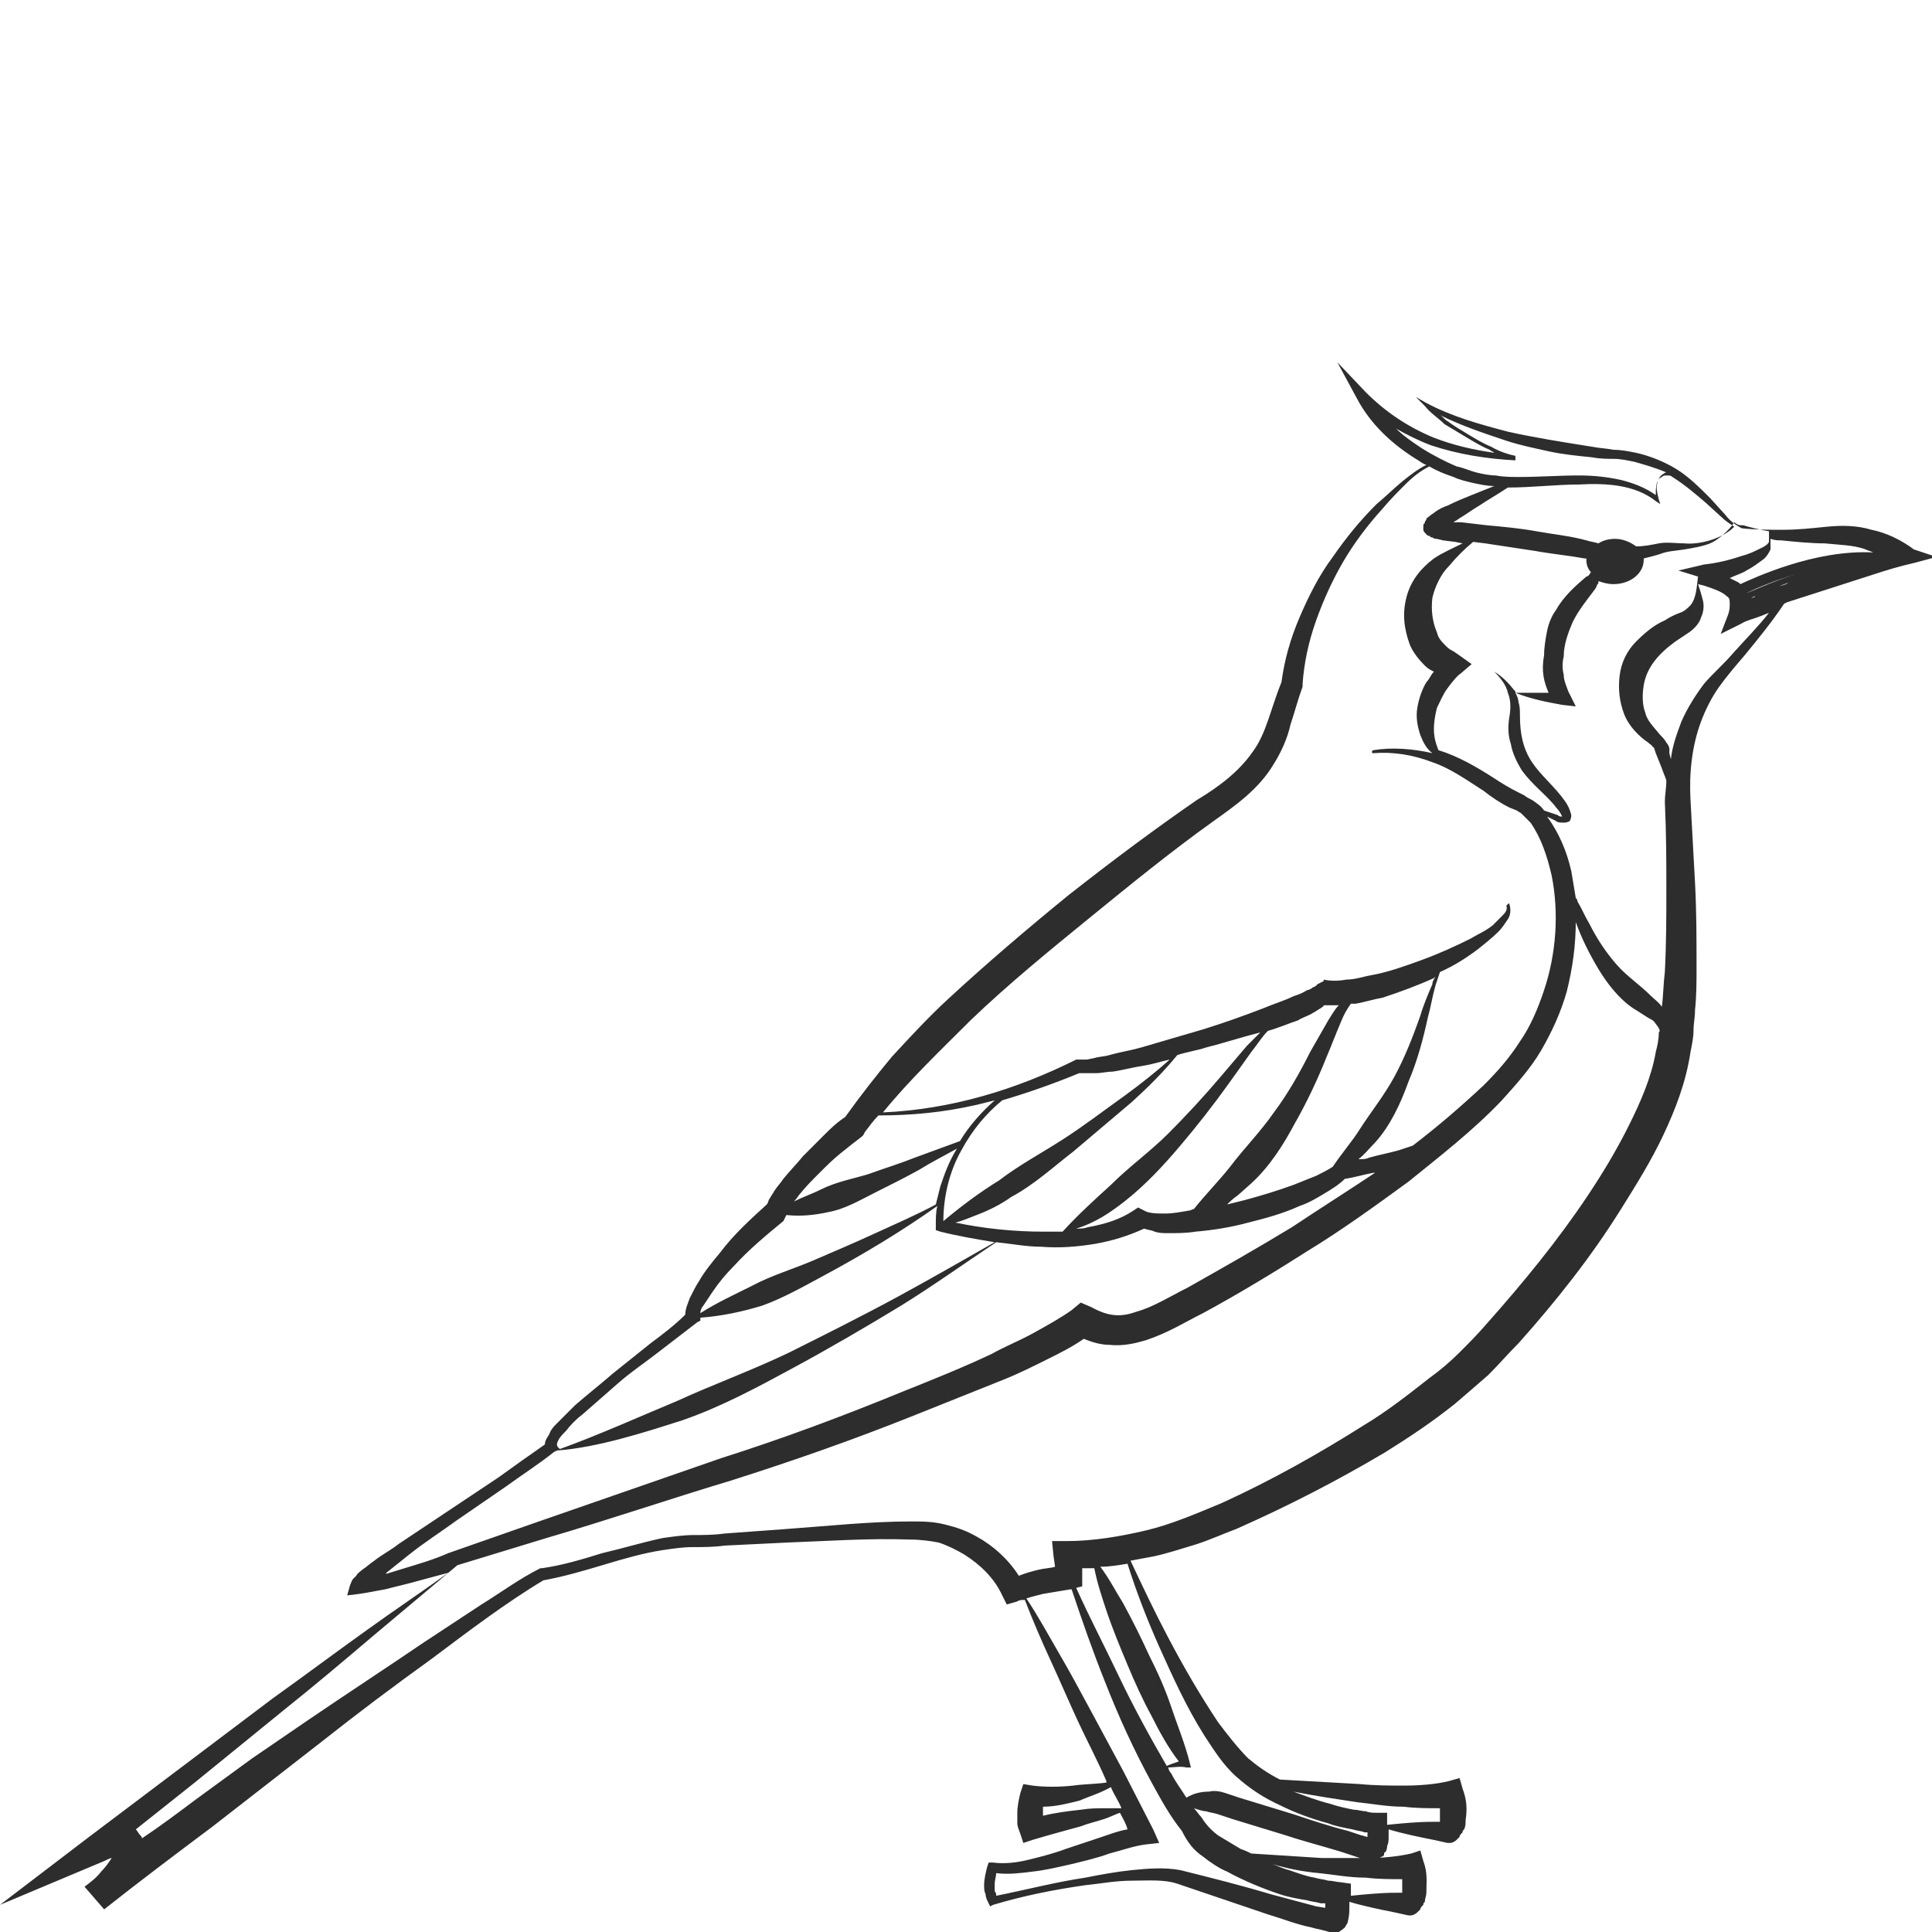 <?xml version="1.0" encoding="utf-8"?>
<!-- Generator: Adobe Illustrator 24.1.2, SVG Export Plug-In . SVG Version: 6.00 Build 0)  -->
<svg version="1.1" id="Layer_1" xmlns="http://www.w3.org/2000/svg" xmlns:xlink="http://www.w3.org/1999/xlink" x="0px" y="0px"
	 viewBox="0 0 128 128" style="enable-background:new 0 0 128 128;" xml:space="preserve">
<style type="text/css">
	.st0{fill:#2D2D2D;}
</style>
<path class="st0" d="M126.8,36.4c-0.8-0.6-1.8-1.1-2.8-1.3c-1-0.3-2-0.3-3-0.2c-1,0.1-1.9,0.2-2.9,0.2c-0.9,0-1.8,0-2.7-0.1
	c-0.4-0.2-0.8-0.5-1.1-0.9l-1-1.1c-0.7-0.7-1.4-1.4-2.2-1.9c-0.8-0.5-1.8-0.9-2.7-1.1c-0.5-0.1-1-0.2-1.5-0.2
	c-0.5-0.1-0.9-0.1-1.4-0.2c-1.9-0.3-3.8-0.6-5.6-1c-1.9-0.5-3.7-1-5.4-1.9l-0.7-0.4l0.6,0.6c0.4,0.5,0.9,0.8,1.3,1.2
	c0.5,0.3,1,0.6,1.5,0.9c0.5,0.3,1,0.6,1.5,0.8c0.1,0.1,0.2,0.1,0.3,0.2c-1.4-0.2-2.7-0.5-4-1c-1.7-0.7-3.2-1.7-4.5-3L88.6,24
	l1.3,2.4c0.9,1.7,2.3,3,3.9,4c0.2,0.1,0.4,0.3,0.7,0.4c-0.6,0.3-1.1,0.7-1.6,1.1c-0.6,0.5-1.1,1-1.7,1.5c-1.1,1.1-2,2.2-2.9,3.5
	c-0.9,1.2-1.6,2.6-2.2,4c-0.6,1.4-1,2.8-1.2,4.3c-0.7,1.7-1,3.4-1.9,4.6c-0.9,1.3-2.2,2.3-3.7,3.2c-2.9,2-5.7,4.1-8.5,6.3
	c-2.7,2.2-5.4,4.5-8,6.9c-1.3,1.2-2.5,2.5-3.7,3.8C58.1,71.2,57,72.6,56,74c-0.6,0.4-1,0.8-1.4,1.2c-0.5,0.5-0.9,0.9-1.4,1.4
	c-0.4,0.5-0.9,1-1.3,1.5c-0.2,0.3-0.4,0.5-0.6,0.8c-0.1,0.2-0.2,0.3-0.3,0.5c-0.1,0.1-0.1,0.3-0.2,0.4c-1.1,1-2.2,2-3.1,3.2
	c-0.5,0.6-1,1.2-1.4,1.9c-0.2,0.3-0.4,0.7-0.6,1.1c-0.1,0.3-0.3,0.7-0.3,1.1c-0.7,0.7-1.5,1.3-2.3,1.9l-2.5,2
	c-0.8,0.7-1.7,1.4-2.5,2.1c-0.4,0.4-0.8,0.8-1.2,1.2c-0.2,0.2-0.4,0.4-0.5,0.7c-0.1,0.2-0.3,0.4-0.3,0.7c-1,0.7-2,1.4-3.1,2.2
	l-3.3,2.2l-3.3,2.2c-0.5,0.4-1.1,0.7-1.6,1.1c-0.3,0.2-0.5,0.4-0.8,0.6c-0.1,0.1-0.3,0.2-0.4,0.4c-0.1,0.1-0.1,0.1-0.2,0.2
	c-0.1,0.1-0.1,0.2-0.2,0.4l-0.2,0.7l0.8-0.1c0.7-0.1,1.1-0.2,1.7-0.3l1.6-0.4l2.6-0.7c-1.8,1.3-3.6,2.5-5.4,3.8
	c-2.1,1.5-4.1,3-6.2,4.5l-6.1,4.6l-6.1,4.6L0,126.2l6.9-2.9c0.2-0.1,0.4-0.2,0.5-0.2c-0.2,0.3-0.4,0.6-0.7,0.9
	c-0.3,0.4-0.7,0.7-1.1,1l1.3,1.5c2.4-1.9,4.8-3.7,7.2-5.5l7.2-5.6c2.4-1.9,4.8-3.7,7.3-5.5c2.4-1.8,4.9-3.7,7.4-5.2
	c2.8-0.5,5.3-1.6,7.9-2c0.7-0.1,1.3-0.2,2-0.2c0.7,0,1.4,0,2.1-0.1l4.1-0.2c2.7-0.1,5.5-0.3,8.2-0.2c0.7,0,1.4,0.1,1.9,0.2
	c0.6,0.2,1.2,0.5,1.7,0.8c1.1,0.7,2,1.6,2.5,2.7l0.3,0.6l0.7-0.2c0.1-0.1,0.3-0.1,0.5-0.1c0.5,1.3,1.1,2.7,1.7,4
	c0.6,1.3,1.2,2.7,1.8,4c0.6,1.3,1.3,2.6,1.9,4c0,0,0,0.1,0,0.1c-0.7,0.1-1.5,0.1-2.2,0.2c-0.9,0.1-1.9,0.1-2.7,0l-0.6-0.1l-0.2,0.6
	c-0.1,0.4-0.2,0.9-0.2,1.3c0,0.2,0,0.5,0,0.7c0,0.2,0.1,0.4,0.2,0.7l0.2,0.6l0.6-0.2c1-0.3,2.1-0.6,3.2-0.9c0.5-0.2,1-0.3,1.6-0.5
	c0.3-0.1,0.7-0.3,1-0.4c0.2,0.4,0.4,0.7,0.5,1.1c-0.6,0.1-1.1,0.3-1.7,0.5l-2.4,0.8c-0.8,0.3-1.6,0.5-2.4,0.7
	c-0.8,0.2-1.6,0.3-2.4,0.2l-0.3,0l-0.1,0.3c-0.1,0.4-0.2,0.8-0.2,1.2c0,0.2,0,0.4,0.1,0.6c0,0.2,0.1,0.4,0.2,0.6l0.1,0.2l0.2-0.1
	c2-0.6,4-1,6.1-1.3c1-0.1,2-0.3,3.1-0.3c1,0,2.1-0.1,3,0.2l5.9,2c1,0.3,2,0.7,3,0.9c0.3,0.1,0.5,0.1,0.8,0.2c0.1,0,0.3,0.1,0.4,0.1
	c0.1,0,0.1,0,0.2,0h0.2c0,0,0.1,0,0.2,0c0,0,0.3-0.2,0.4-0.3c0.1-0.2,0.2-0.3,0.2-0.4c0.1-0.4,0.1-0.7,0.1-1v-0.3c1,0.3,2,0.5,3,0.7
	l0.9,0.2l0.1,0h0c0,0,0,0,0.1,0c0.1,0,0.3-0.1,0.4-0.2c0.1-0.1,0.1-0.1,0.2-0.2c0-0.1,0.1-0.2,0.1-0.2l0.1-0.1c0-0.1,0-0.1,0.1-0.2
	c0-0.2,0.1-0.4,0.1-0.6c0-0.7,0.1-1.3-0.2-2.1l-0.2-0.7l-0.6,0.2c-0.9,0.2-1.9,0.3-2.9,0.3c-1,0-2,0-3,0c-1.6-0.1-3.1-0.2-4.7-0.3
	c-0.2-0.1-0.4-0.2-0.7-0.3c-0.5-0.3-1-0.6-1.5-0.9c-0.4-0.3-0.8-0.7-1.1-1.2c-0.2-0.2-0.3-0.4-0.5-0.6c0.3,0.1,0.6,0.2,0.8,0.2
	c0.3,0.1,0.5,0.1,0.8,0.2l0.9,0.3l3.6,1.1c1.2,0.4,2.4,0.7,3.7,1.1l0.9,0.3c0.3,0.1,0.6,0.2,1,0.2h0.3c0,0,0.1,0,0.1,0
	c0.1,0,0,0,0.2-0.1c0,0,0.1-0.1,0.2-0.1c0,0,0.1-0.1,0.1-0.1l0-0.1c0-0.1,0.1-0.1,0.1-0.1c0.1-0.2,0.1-0.3,0.1-0.4
	c0.1-0.2,0.1-0.4,0.1-0.6c0-0.2,0-0.3,0-0.5c1,0.3,2,0.5,3,0.7l0.9,0.2l0.1,0l0,0h0c0,0,0,0,0.1,0c0.1,0,0.3-0.1,0.4-0.2
	c0.1-0.1,0.1-0.1,0.2-0.2c0-0.1,0.1-0.2,0.1-0.2l0.1-0.1c0-0.1,0-0.1,0.1-0.2c0.1-0.2,0.1-0.4,0.1-0.6c0.1-0.7,0.1-1.3-0.2-2.1
	l-0.2-0.7l-0.7,0.2c-0.8,0.2-1.9,0.3-2.9,0.3c-1,0-2,0-3-0.1c-1.8-0.1-3.5-0.2-5.3-0.3c-0.8-0.4-1.5-0.9-2.1-1.4
	c-0.7-0.7-1.4-1.6-2-2.4c-1.2-1.8-2.3-3.7-3.3-5.6c-0.9-1.7-1.7-3.4-2.5-5.1c0.5-0.1,1.1-0.2,1.6-0.3c0.9-0.2,1.8-0.5,2.8-0.8
	c0.9-0.3,1.8-0.7,2.6-1c3.4-1.5,6.7-3.2,9.9-5.1c1.6-1,3.1-2,4.6-3.2c0.7-0.6,1.4-1.2,2.2-1.9c0.7-0.7,1.3-1.4,2-2.1
	c2.5-2.8,4.8-5.7,6.8-8.9c1-1.6,2-3.2,2.8-4.9c0.8-1.7,1.5-3.5,1.8-5.5c0.1-0.5,0.2-1,0.2-1.4c0-0.5,0.1-0.9,0.1-1.4
	c0.1-0.9,0.1-1.9,0.1-2.8c0-1.9,0-3.7-0.1-5.6c-0.1-1.8-0.2-3.7-0.3-5.5c-0.1-1.8,0.1-3.6,0.7-5.2c0.3-0.8,0.7-1.6,1.2-2.3
	c0.5-0.7,1.1-1.4,1.7-2.1c0.9-1.1,1.8-2.2,2.6-3.4l0.2-0.1l2.8-0.9l2.8-0.9c0.9-0.3,1.9-0.6,2.8-0.8l1.5-0.4L126.8,36.4z
	 M110.8,31.6c0.8,0.5,1.5,1.1,2.2,1.7l1.1,1c0.2,0.2,0.5,0.4,0.8,0.6c-0.8,0.8-2.3,1.2-3.3,1.1c-0.5,0-1.2-0.1-1.7,0
	c-0.5,0.1-1,0.2-1.5,0.2c-0.4-0.3-0.9-0.5-1.4-0.5c-0.4,0-0.8,0.1-1.1,0.3c-0.3-0.1-0.5-0.1-0.8-0.2c-1.1-0.3-2.2-0.4-3.3-0.6
	c-1.1-0.2-2.2-0.3-3.3-0.4l-1.7-0.2l-0.5,0c0.1-0.1,0.2-0.1,0.3-0.2c0.5-0.3,0.9-0.6,1.4-0.9c0.6-0.4,1.3-0.8,1.9-1.2
	c1.6,0,3.2-0.2,4.7-0.2c1.8-0.1,3.7,0,5.1,1.1l0.3,0.2l-0.1-0.3c-0.1-0.4-0.2-0.8-0.1-1.1c0-0.2,0.1-0.3,0.3-0.4
	c0.1-0.1,0.2-0.1,0.3-0.1C110.6,31.5,110.7,31.5,110.8,31.6z M102.6,45.9c-0.3,0-0.5,0-0.7,0l-1.5,0c0-0.1,0-0.1-0.1-0.2
	c-0.4-0.5-0.8-0.9-1.3-1.2c0.4,0.4,0.8,0.9,0.9,1.4c0.2,0.5,0.2,1,0.1,1.6c-0.1,0.6-0.1,1.2,0.1,1.8c0.1,0.6,0.4,1.2,0.7,1.7
	c0.7,1,1.7,1.7,2.3,2.5c0.2,0.2,0.3,0.4,0.4,0.6c0,0,0,0,0,0h0c-0.1,0-0.2,0-0.3-0.1c-0.3-0.1-0.6-0.2-0.9-0.3
	c-0.2-0.3-0.5-0.5-0.8-0.7c-0.2-0.1-0.4-0.2-0.5-0.3l-0.4-0.2c-0.6-0.3-1.1-0.6-1.7-1c-1.1-0.7-2.3-1.4-3.6-1.8
	c-0.2-0.5-0.3-0.9-0.3-1.4c0-0.5,0.1-1,0.2-1.4c0.2-0.4,0.4-0.9,0.7-1.3c0.3-0.4,0.6-0.8,0.9-1l0.7-0.6l-0.7-0.5
	c-0.3-0.2-0.4-0.3-0.6-0.4c-0.2-0.1-0.3-0.2-0.4-0.3c-0.3-0.3-0.5-0.5-0.6-0.9c-0.3-0.7-0.4-1.5-0.3-2.3c0.1-0.4,0.2-0.7,0.4-1.1
	c0.2-0.4,0.4-0.7,0.7-1c0.5-0.6,1-1.1,1.6-1.6l0.8,0.1l3.3,0.5c1.1,0.2,2.2,0.3,3.3,0.5c0,0,0.1,0,0.1,0c0,0,0,0.1,0,0.1
	c0,0.3,0.1,0.6,0.3,0.8c-0.1,0.2-0.2,0.3-0.3,0.3c-0.7,0.6-1.5,1.3-2,2.2c-0.3,0.4-0.5,0.9-0.6,1.4c-0.1,0.5-0.2,1.1-0.2,1.6
	C102.1,44.5,102.3,45.2,102.6,45.9z M94.2,29.7c-0.6-0.4-1.2-0.8-1.7-1.3c0.7,0.4,1.5,0.8,2.3,1.1c1.8,0.6,3.7,0.9,5.6,1l0-0.3
	c-0.5-0.1-1.1-0.3-1.6-0.6c-0.5-0.2-1-0.5-1.5-0.8c-0.5-0.3-1-0.6-1.4-0.9c-0.2-0.1-0.3-0.3-0.5-0.4c1.4,0.7,2.9,1.2,4.4,1.7
	c0.9,0.3,1.9,0.5,2.8,0.7c0.9,0.2,1.9,0.3,2.9,0.4c0.5,0.1,1,0.1,1.4,0.1c0.5,0,0.9,0.1,1.4,0.2c0.7,0.2,1.4,0.4,2.1,0.7
	c-0.1,0-0.2,0.1-0.2,0.1c-0.2,0.1-0.3,0.3-0.4,0.5c-0.1,0.3-0.1,0.6-0.1,0.9c-0.7-0.5-1.5-0.8-2.3-1c-0.9-0.2-1.8-0.3-2.8-0.3
	c-1.3,0-2.6,0.1-3.9,0.1c0,0,0,0,0,0c0,0-0.1,0-0.1,0c-0.5,0-1,0-1.5-0.1c-0.4,0-0.9-0.1-1.3-0.2c-0.4-0.1-0.8-0.3-1.3-0.4
	C95.8,30.6,95,30.2,94.2,29.7z M64.3,67.6c2.5-2.4,5.2-4.6,7.9-6.8c2.7-2.2,5.4-4.4,8.2-6.4c1.4-1,3-2.1,4-3.8
	c0.5-0.8,0.9-1.7,1.1-2.6c0.3-0.9,0.5-1.7,0.8-2.5l0-0.1l0-0.1c0.1-1.4,0.4-2.8,0.9-4.2c0.5-1.4,1.1-2.7,1.8-3.9
	c0.7-1.2,1.6-2.4,2.6-3.5c0.5-0.6,1-1.1,1.5-1.6c0.5-0.5,1-0.9,1.6-1.2c0.5,0.3,1,0.5,1.6,0.7c0.4,0.2,0.9,0.3,1.3,0.4
	c0.5,0.1,0.9,0.2,1.4,0.2h0c-0.5,0.2-1,0.4-1.5,0.6c-0.5,0.2-1,0.4-1.6,0.7c-0.3,0.1-0.5,0.2-0.8,0.4c-0.1,0.1-0.3,0.2-0.4,0.3
	c-0.1,0.1-0.2,0.1-0.2,0.2c0,0.1-0.1,0.1-0.1,0.2c0,0.1-0.1,0.1-0.1,0.2c0,0.1,0,0.2,0,0.3c0,0.1,0.1,0.2,0.2,0.3
	c0.1,0.1,0.1,0.1,0.2,0.1c0,0,0.1,0.1,0.1,0.1l0.1,0c0.1,0.1,0.2,0.1,0.3,0.1l0.4,0.1l0.8,0.1l0.5,0.1c-0.6,0.3-1.3,0.6-1.9,1
	c-0.8,0.6-1.5,1.4-1.8,2.5c-0.3,1.1-0.2,2.1,0.2,3.2c0.2,0.5,0.6,1,1,1.4c0.2,0.2,0.4,0.3,0.6,0.4c-0.2,0.2-0.3,0.5-0.5,0.7
	c-0.3,0.5-0.5,1.1-0.6,1.7c-0.1,0.6,0,1.2,0.2,1.8c0.2,0.5,0.4,0.9,0.8,1.2c-1.3-0.3-2.7-0.4-3.9-0.2c-0.1,0-0.1,0.1-0.1,0.1
	c0,0.1,0,0.1,0.1,0.1c1.3-0.1,2.6,0.1,3.9,0.6c1.2,0.4,2.3,1.2,3.4,1.9c0.5,0.4,1.1,0.8,1.7,1.1l0.5,0.2c0.1,0.1,0.2,0.1,0.3,0.2
	c0.2,0.2,0.4,0.4,0.6,0.6c0.7,1,1.1,2.2,1.4,3.5c0.5,2.5,0.3,5.2-0.5,7.6c-0.4,1.2-0.9,2.4-1.6,3.4c-0.7,1.1-1.5,2-2.4,2.9
	c-1.5,1.4-3,2.7-4.7,4c-0.3,0.1-0.6,0.2-0.9,0.3c-0.7,0.2-1.3,0.3-2,0.5c-0.2,0.1-0.4,0.1-0.7,0.1c0.4-0.3,0.7-0.7,1.1-1.1
	c1-1.1,1.7-2.6,2.2-4c0.6-1.4,1-2.9,1.3-4.3c0.2-0.7,0.3-1.4,0.5-2.1c0.1-0.3,0.2-0.6,0.3-0.9c0.9-0.4,1.7-0.9,2.5-1.5
	c0.5-0.4,1-0.8,1.4-1.2c0.2-0.2,0.4-0.5,0.6-0.8c0.2-0.3,0.2-0.7,0.1-1c0,0,0-0.1-0.1,0c0,0-0.1,0.1-0.1,0.1
	c0.1,0.3-0.1,0.5-0.3,0.7c-0.2,0.2-0.4,0.4-0.6,0.6c-0.5,0.4-1,0.6-1.5,0.9c-1,0.5-2.1,1-3.2,1.4c-1.1,0.4-2.2,0.8-3.3,1
	c-0.6,0.1-1.1,0.3-1.7,0.3c-0.5,0.1-1.1,0.1-1.5,0L87.7,65l-0.4,0.2c-0.1,0.1-0.2,0.2-0.3,0.2c-0.1,0.1-0.3,0.2-0.4,0.2
	c-0.3,0.2-0.6,0.3-0.9,0.4c-0.6,0.3-1.3,0.5-2,0.8c-1.3,0.5-2.7,1-4,1.4c-1.4,0.4-2.7,0.8-4.1,1.2c-0.7,0.2-1.4,0.3-2.1,0.5
	c-0.3,0.1-0.7,0.1-1,0.2l-0.5,0.1h-0.6l-0.1,0c-4,2-8.3,3.3-12.8,3.5C60.2,71.6,62.3,69.6,64.3,67.6z M64.7,80.5
	c0.8-0.3,1.6-0.7,2.3-1.2c1.5-0.8,2.8-2,4.1-3c1.3-1.1,2.6-2.2,3.9-3.3c1.1-1,2.1-2,3-3.1c0.6-0.2,1.3-0.3,1.9-0.5
	c1.2-0.3,2.4-0.7,3.6-1c-0.3,0.3-0.6,0.6-0.9,0.9l-1.7,2c-1.1,1.3-2.3,2.6-3.5,3.8c-1.2,1.2-2.6,2.2-3.8,3.4c-1.1,1-2.2,2-3.2,3.1
	c-0.4,0-0.9,0-1.3,0c-1.9,0-3.9-0.2-5.8-0.6C63.7,80.9,64.2,80.7,64.7,80.5z M62.5,80.9c0-1.6,0.4-3.3,1.2-4.7
	c0.7-1.3,1.6-2.4,2.7-3.3c1.7-0.5,3.4-1.1,5.1-1.8c0.2,0,0.3,0,0.5,0l0.6,0c0.4,0,0.7-0.1,1.1-0.1c0.7-0.1,1.4-0.3,2.1-0.4
	c0.6-0.1,1.2-0.3,1.7-0.4c-0.9,0.8-1.9,1.6-3,2.4c-1.4,1-2.7,2-4.1,2.9c-1.4,0.9-2.9,1.7-4.2,2.7C64.9,79,63.7,79.9,62.5,80.9z
	 M74.5,79.6c1.4-1.1,2.6-2.4,3.7-3.7c1.1-1.3,2.2-2.7,3.2-4.1l1.5-2.1c0.4-0.5,0.7-1,1.1-1.4c0.7-0.2,1.4-0.5,2-0.7
	c0.3-0.2,0.7-0.3,1-0.5c0.2-0.1,0.3-0.2,0.5-0.3c0.1-0.1,0.2-0.1,0.2-0.2c0.4,0,0.7,0,1,0c-0.3,0.3-0.5,0.7-0.7,1
	c-0.4,0.7-0.8,1.4-1.2,2.1c-0.7,1.4-1.5,2.8-2.4,4c-0.9,1.3-2,2.4-2.9,3.6c-0.8,1-1.6,1.8-2.4,2.8c-0.1,0-0.2,0.1-0.3,0.1
	c-0.6,0.1-1.1,0.2-1.6,0.2c-0.5,0-1.1,0-1.4-0.2l-0.4-0.2l-0.3,0.2c-0.9,0.6-1.9,0.9-3,1.1c-0.3,0.1-0.5,0.1-0.8,0.1
	C72.6,81,73.6,80.3,74.5,79.6z M82,79.2l0.9-0.8c1.2-1.1,2.1-2.5,2.9-4c0.8-1.4,1.5-2.9,2.1-4.4c0.3-0.7,0.6-1.5,0.9-2.2
	c0.2-0.5,0.4-0.9,0.7-1.3c0.1,0,0.2,0,0.3,0c0.6-0.1,1.2-0.3,1.8-0.4c1.2-0.4,2.3-0.8,3.4-1.3c0,0,0.1-0.1,0.1-0.1
	c-0.1,0.2-0.2,0.3-0.2,0.5c-0.3,0.7-0.6,1.4-0.8,2.1c-0.5,1.4-1,2.7-1.7,4c-0.7,1.3-1.6,2.4-2.3,3.5c-0.5,0.8-1.2,1.6-1.8,2.5
	c-0.3,0.2-0.7,0.4-1.1,0.6c-0.5,0.2-1,0.4-1.5,0.6c-1.1,0.4-2.1,0.7-3.2,1c-0.4,0.1-0.8,0.2-1.2,0.3C81.5,79.6,81.7,79.4,82,79.2z
	 M53,79.1c0.4-0.5,0.8-0.9,1.3-1.4c0.4-0.4,0.9-0.9,1.4-1.3c0.5-0.4,1-0.8,1.4-1.1l0.1-0.1l0.1-0.2c0.3-0.4,0.6-0.8,0.9-1.1
	c2.2,0,4.3-0.2,6.5-0.7c0.4-0.1,0.8-0.2,1.2-0.3c-0.9,0.8-1.7,1.7-2.3,2.7l-3,1.1c-1,0.4-2,0.7-3.1,1.1c-1,0.3-2.1,0.5-3.1,1
	c-0.6,0.3-1.2,0.5-1.8,0.8C52.8,79.4,52.9,79.2,53,79.1z M46.6,86.5c0.2-0.3,0.4-0.6,0.6-0.9c0.4-0.6,0.9-1.2,1.4-1.7
	c1-1.1,2.2-2.1,3.3-3l0.2-0.4c1,0.1,1.9,0,2.8-0.2c1.1-0.2,2.1-0.8,3.1-1.3c1-0.5,2-1,2.9-1.5c0.8-0.5,1.6-0.9,2.5-1.4l0,0
	c-0.5,0.8-0.8,1.6-1.1,2.5c-0.1,0.4-0.2,0.8-0.3,1.2c-1.3,0.7-2.7,1.3-4,1.9c-1.3,0.6-2.7,1.2-4.1,1.8c-1.4,0.6-2.8,1-4.1,1.7
	c-1.2,0.6-2.3,1.1-3.4,1.8C46.4,86.8,46.5,86.6,46.6,86.5z M37,95.4c0.1-0.2,0.3-0.4,0.5-0.6c0.3-0.4,0.7-0.8,1.1-1.1
	c0.8-0.7,1.6-1.4,2.4-2.1c0.8-0.7,1.7-1.3,2.6-2c0.9-0.7,1.7-1.3,2.6-2l0.2-0.1l0-0.2c1.4-0.1,2.8-0.4,4.1-0.8
	c1.4-0.5,2.8-1.3,4.1-2c2.6-1.4,5.1-2.9,7.5-4.6c-0.1,0.4-0.1,0.8-0.1,1.3l0,0.3l0.3,0.1c1.2,0.3,2.4,0.5,3.6,0.7
	c-2.1,1.2-4.2,2.4-6.4,3.6c-2.4,1.3-4.8,2.5-7.2,3.7c-2.5,1.2-5,2.1-7.4,3.2c-2.4,1-5.3,2.3-7.8,3.2C36.8,95.8,36.9,95.6,37,95.4z
	 M26.8,103.9l-1.3,0.4c0,0,0.1,0,0.1-0.1c0.5-0.4,1-0.8,1.5-1.2c1-0.8,2.1-1.5,3.2-2.3l3.2-2.2c1.1-0.8,2.2-1.5,3.2-2.3l0.2-0.1v0
	c2.7-0.2,5.8-1.2,8.3-2c2.6-0.9,5-2.2,7.4-3.5c2.4-1.3,4.8-2.7,7.1-4.1c2.1-1.3,4.2-2.8,6.3-4.2c1,0.1,2,0.3,3,0.3
	c1.2,0.1,2.4,0,3.6-0.2c1.1-0.2,2.1-0.5,3.2-1c0.3,0.1,0.5,0.1,0.7,0.2c0.3,0.1,0.6,0.1,0.9,0.1c0.6,0,1.2,0,1.8-0.1
	c1.2-0.1,2.4-0.3,3.5-0.6c1.2-0.3,2.3-0.6,3.4-1.1c0.6-0.2,1.1-0.5,1.6-0.8c0.5-0.3,1-0.6,1.4-1c0.7-0.1,1.3-0.3,1.9-0.4
	c0,0,0.1,0,0.1,0c-1.8,1.2-3.7,2.4-5.5,3.6c-2.3,1.4-4.6,2.7-6.9,4c-1.2,0.6-2.3,1.3-3.4,1.6c-1.1,0.4-1.9,0.3-3-0.3l-0.7-0.3
	l-0.6,0.5c-0.7,0.5-1.6,1-2.5,1.5c-0.9,0.5-1.9,0.9-2.8,1.4c-1.9,0.9-3.9,1.7-5.9,2.5c-3.9,1.6-7.9,3.1-12,4.4l-12.1,4.2l-6,2.1
	C28.8,103.3,27.8,103.6,26.8,103.9z M73.3,119.8c-0.6,0-1.1,0-1.7,0.1c-0.9,0.1-1.7,0.2-2.5,0.4c0-0.1,0-0.1,0-0.2
	c0-0.1,0-0.2,0-0.4c0.8,0,1.6-0.2,2.4-0.4c0.7-0.3,1.4-0.5,2.1-0.9c0.2,0.5,0.5,0.9,0.7,1.4C73.9,119.8,73.6,119.8,73.3,119.8z
	 M87.4,124.1c1,0.1,2,0.3,3.1,0.3c0.8,0.1,1.6,0.1,2.4,0.1c0,0.3,0,0.6,0,0.9c0,0,0,0,0,0l-0.4,0c-1,0-2,0.1-3,0.2v-0.1l0-0.7
	l-0.7-0.1c-0.2,0-0.5-0.1-0.8-0.1c-0.3-0.1-0.6-0.1-0.9-0.2c-0.6-0.1-1.1-0.3-1.7-0.5c-0.4-0.1-0.8-0.3-1.1-0.4
	C85.3,123.8,86.3,124,87.4,124.1z M79.7,123c0.5,0.4,1.1,0.8,1.6,1c1.1,0.6,2.3,1.1,3.5,1.5c0.6,0.2,1.2,0.3,1.8,0.4
	c0.3,0.1,0.6,0.1,0.9,0.2c0.1,0,0.2,0,0.3,0v0.3l-0.6-0.1l-3-0.8c-2-0.6-4-1.1-6-1.6c-1.1-0.2-2.2-0.1-3.2,0c-1,0.1-2.1,0.3-3.1,0.5
	c-2,0.3-3.9,0.8-5.9,1.2c0-0.1,0-0.2-0.1-0.3c0-0.2,0-0.3,0-0.5c0-0.2,0.1-0.5,0.1-0.7c0.8,0.1,1.6,0,2.4-0.1
	c0.9-0.1,1.7-0.3,2.6-0.5c0.8-0.2,1.7-0.4,2.5-0.7c0.8-0.2,1.6-0.5,2.4-0.6l0.9-0.1l-0.4-0.9l-2-3.9l-2.1-3.9
	c-0.7-1.3-1.4-2.6-2.1-3.8c-0.7-1.2-1.4-2.5-2.2-3.7c0.3-0.1,0.7-0.2,1.1-0.3c0.6-0.1,1.2-0.2,1.8-0.3l0.1,0
	c0.7,2.1,1.4,4.1,2.2,6.1c0.9,2.3,1.9,4.5,3.1,6.7c0.6,1.1,1.2,2.2,2,3.2C78.7,122.1,79.1,122.6,79.7,123z M71.7,104.5l0-0.6
	c0.3,0,0.5,0,0.8,0c0.2,1,0.5,1.9,0.8,2.8c0.4,1.2,0.9,2.4,1.4,3.6c0.5,1.2,1,2.3,1.6,3.4c0.5,1,1.1,2.1,1.8,3
	c-0.3,0.1-0.6,0.2-0.8,0.3c-1.1-1.9-2.2-3.9-3.2-6c-0.9-1.9-1.9-3.8-2.8-5.8l0.4-0.1L71.7,104.5z M89.9,119.4c1,0.1,2,0.3,3.1,0.3
	c0.8,0.1,1.6,0.1,2.4,0.1c0,0.3,0,0.6,0,0.9l-0.5,0c-1,0-2,0.1-3,0.2c0-0.1,0-0.1,0-0.2l0-0.6l-0.7,0c-0.2,0-0.5,0-0.7-0.1
	c-0.3,0-0.5-0.1-0.8-0.1c-0.5-0.1-1-0.2-1.6-0.4c-0.8-0.2-1.6-0.5-2.4-0.8C87.2,119,88.6,119.2,89.9,119.4z M76.8,109.1
	c0.9,2,1.8,4,3,5.9c0.6,0.9,1.2,1.9,2.1,2.7c0.9,0.8,1.8,1.4,2.9,1.9c1,0.5,2.1,0.9,3.2,1.2c0.5,0.2,1.1,0.3,1.6,0.4
	c0.3,0.1,0.6,0.1,0.8,0.2c0.1,0,0.1,0,0.2,0v0.3c0,0,0,0,0,0c-0.1,0-0.3-0.1-0.4-0.1l-0.9-0.3c-1.2-0.3-2.4-0.7-3.6-1.1l-3.6-1.1
	l-0.9-0.3c-0.3-0.1-0.7-0.2-1.1-0.1c-0.5,0-1,0.1-1.5,0.4c-0.3-0.5-0.7-1-1-1.6c-0.1-0.1-0.2-0.3-0.2-0.4c0.4,0,0.8-0.1,1.2,0h0.3
	l-0.1-0.4c-0.3-1.2-0.8-2.4-1.2-3.6c-0.4-1.2-0.9-2.3-1.5-3.5c-0.5-1.1-1.1-2.3-1.7-3.4c-0.5-0.8-0.9-1.6-1.5-2.4
	c0.6,0,1.2-0.1,1.8-0.2C75.3,105.5,76,107.3,76.8,109.1z M109.9,68.4c0,0.5-0.1,0.9-0.2,1.3c-0.3,1.7-1,3.3-1.8,4.9
	c-0.8,1.6-1.7,3.1-2.7,4.6c-2,3-4.3,5.8-6.7,8.5c-0.6,0.7-1.2,1.3-1.8,1.9c-0.6,0.6-1.3,1.2-2,1.7c-1.4,1.1-2.8,2.2-4.3,3.1
	c-3,1.9-6.2,3.7-9.5,5.2c-1.7,0.7-3.3,1.4-5,1.8c-1.7,0.4-3.5,0.7-5.2,0.7h-1l0.1,1l0.1,0.7c-0.3,0.1-0.7,0.1-1.1,0.2
	c-0.4,0.1-0.8,0.2-1.3,0.4c-0.7-1.1-1.7-2-2.8-2.6c-0.7-0.4-1.3-0.6-2.1-0.8c-0.8-0.2-1.5-0.2-2.2-0.2c-2.8,0-5.5,0.3-8.3,0.5
	l-4.1,0.3c-0.7,0.1-1.4,0.1-2,0.1c-0.7,0-1.4,0.1-2.1,0.2c-1.4,0.3-2.7,0.7-4,1c-1.3,0.4-2.6,0.8-4,1l-0.1,0l0,0
	c-1.4,0.7-2.6,1.6-3.9,2.4l-3.8,2.5c-2.5,1.7-5.1,3.4-7.6,5.1l-3.8,2.6l-3.7,2.7c-1.2,0.9-2.4,1.8-3.6,2.6c0-0.1,0-0.1-0.1-0.2
	c-0.1-0.1-0.2-0.3-0.3-0.4l3.9-3.1l5.9-4.8c2-1.6,3.9-3.2,5.9-4.9c1.9-1.6,3.7-3.1,5.6-4.7l5.9-1.8c4.1-1.2,8.2-2.6,12.2-3.8
	c4.1-1.3,8.1-2.7,12.1-4.3c2-0.8,4-1.6,6-2.4c1-0.4,2-0.9,3-1.4c0.8-0.4,1.6-0.8,2.3-1.3c0.5,0.2,1.1,0.4,1.7,0.4
	c0.9,0.1,1.7-0.1,2.4-0.3c1.5-0.5,2.6-1.2,3.8-1.8c2.4-1.3,4.7-2.7,6.9-4.1c2.3-1.4,4.5-3,6.7-4.6c2.1-1.7,4.3-3.4,6.2-5.4
	c0.9-1,1.9-2.1,2.6-3.3c0.7-1.2,1.3-2.5,1.7-3.9c0.4-1.6,0.6-3.1,0.6-4.7c0,0,0,0.1,0,0.1c0.4,1.1,0.9,2.1,1.5,3.1
	c0.6,1,1.4,2,2.3,2.6c0.5,0.3,0.9,0.6,1.3,0.8c0,0,0.1,0.1,0.1,0.1C110,68.2,110,68.3,109.9,68.4z M110.4,58.9c0,1.8,0,3.6-0.1,5.5
	c-0.1,0.8-0.1,1.6-0.2,2.3c-0.2-0.3-0.5-0.5-0.7-0.7c-0.8-0.8-1.6-1.3-2.3-2.1c-0.7-0.8-1.3-1.7-1.8-2.7c-0.3-0.5-0.5-1-0.8-1.5
	c0-0.1,0-0.1-0.1-0.2c-0.1-0.6-0.2-1.2-0.3-1.8c-0.3-1.3-0.8-2.5-1.6-3.6c0.2,0.1,0.4,0.2,0.6,0.3c0.1,0.1,0.3,0.1,0.5,0.1
	c0.1,0,0.2,0,0.4-0.1c0.1-0.2,0.1-0.3,0.1-0.4c-0.1-0.4-0.2-0.6-0.4-0.9c-0.7-1-1.6-1.7-2.2-2.6c-0.6-0.9-0.8-1.9-0.8-3.1
	c0-0.3,0-0.6-0.1-0.9c0-0.2-0.1-0.4-0.2-0.6c1,0.4,2,0.6,3.1,0.8l0.9,0.1l-0.5-1c-0.1-0.3-0.3-0.7-0.3-1.1c-0.1-0.4-0.1-0.8,0-1.2
	c0-0.8,0.3-1.6,0.6-2.3c0.4-0.8,0.9-1.4,1.5-2.2l0.1-0.2c0-0.1,0.1-0.1,0.1-0.2c0,0,0-0.1,0-0.1c0.3,0.1,0.6,0.2,1,0.2
	c1.1,0,2-0.7,2-1.6c0,0,0,0,0-0.1c0.4-0.1,0.8-0.2,1.1-0.3c0.5-0.2,1-0.2,1.6-0.3c0.6-0.1,1.2-0.2,1.7-0.4c0.5-0.2,1.3-0.9,1.6-1.4
	c0.1,0.1,0.3,0.2,0.4,0.2c0,0,0,0,0.1,0c0,0,0.1,0,0.1,0c0.3,0.1,1.1,0.3,1.7,0.4c0,0.2,0,0.5,0,0.6c0,0,0,0.1,0,0.1
	c-0.1,0.2-0.3,0.3-0.5,0.4c-0.4,0.2-0.8,0.4-1.2,0.5c-0.9,0.3-1.7,0.5-2.6,0.6l-1.7,0.4l1.3,0.4c-0.1,0.7-0.1,1.4-0.5,1.9
	c-0.2,0.2-0.4,0.4-0.7,0.5c-0.3,0.1-0.7,0.3-1,0.5c-0.7,0.3-1.3,0.8-1.9,1.4c-0.6,0.6-1,1.4-1.1,2.3c-0.1,0.9,0,1.7,0.3,2.5
	c0.3,0.8,1,1.5,1.6,1.9c0.1,0.1,0.3,0.2,0.3,0.3c0.1,0,0.1,0.1,0.1,0.1l0.1,0.3l0.4,1c0.1,0.3,0.2,0.5,0.3,0.8c0,0.5-0.1,1-0.1,1.4
	C110.4,55.3,110.4,57.1,110.4,58.9z M114.8,43.3c-0.6,0.7-1.3,1.3-1.9,2c-0.6,0.8-1.1,1.6-1.5,2.5c-0.3,0.8-0.6,1.6-0.7,2.5
	l-0.1-0.4l0-0.3c0-0.1-0.1-0.3-0.2-0.4c-0.1-0.2-0.3-0.4-0.4-0.5c-0.5-0.6-0.9-1-1-1.5c-0.2-0.5-0.2-1.2-0.1-1.8
	c0.2-1.2,1-2.1,2.1-2.9l0.9-0.6c0.3-0.2,0.7-0.6,0.8-1c0.2-0.4,0.2-0.9,0.1-1.2c-0.1-0.4-0.2-0.7-0.3-1l0.4,0.1
	c0.6,0.2,1.2,0.4,1.5,0.7c0.2,0.1,0.2,0.3,0.2,0.5c0,0.2,0,0.4-0.1,0.7L114,42l1.4-0.7c0.3-0.2,0.8-0.3,1.3-0.5l0.5-0.2
	C116.5,41.5,115.6,42.4,114.8,43.3z M115.7,39.3C115.7,39.3,115.7,39.3,115.7,39.3c0.4-0.2,2.7-1.3,5.6-1.8
	C118.7,37.9,116.5,39,115.7,39.3z M117.7,38.9l-1.4,0.6c-0.1,0.1-0.2,0.1-0.3,0.1c0.1,0,0.2-0.1,0.3-0.1L117.7,38.9
	c0.3-0.1,0.5-0.2,0.8-0.3C118.2,38.8,117.9,38.8,117.7,38.9z M122.5,37.3c-0.1,0-0.2,0-0.2,0C122.3,37.3,122.4,37.3,122.5,37.3
	C122.5,37.3,122.5,37.3,122.5,37.3z M115.3,38.7c-0.1-0.1-0.1-0.1-0.1-0.1c-0.2-0.1-0.4-0.2-0.6-0.3c0.4-0.2,0.8-0.3,1.1-0.5
	c0.4-0.2,0.8-0.5,1.2-0.8c0.2-0.2,0.3-0.4,0.4-0.6c0,0,0-0.1,0-0.1c0-0.1,0-0.2,0-0.3c0,0,0,0,0,0c0-0.1,0-0.2,0-0.3
	c0.3,0.1,0.5,0.1,0.7,0.1c1,0.1,2,0.2,2.9,0.2c0.9,0.1,1.9,0.1,2.7,0.4c0.2,0.1,0.3,0.1,0.5,0.2C120.2,36.4,116.2,38.3,115.3,38.7z"
	/>
</svg>
